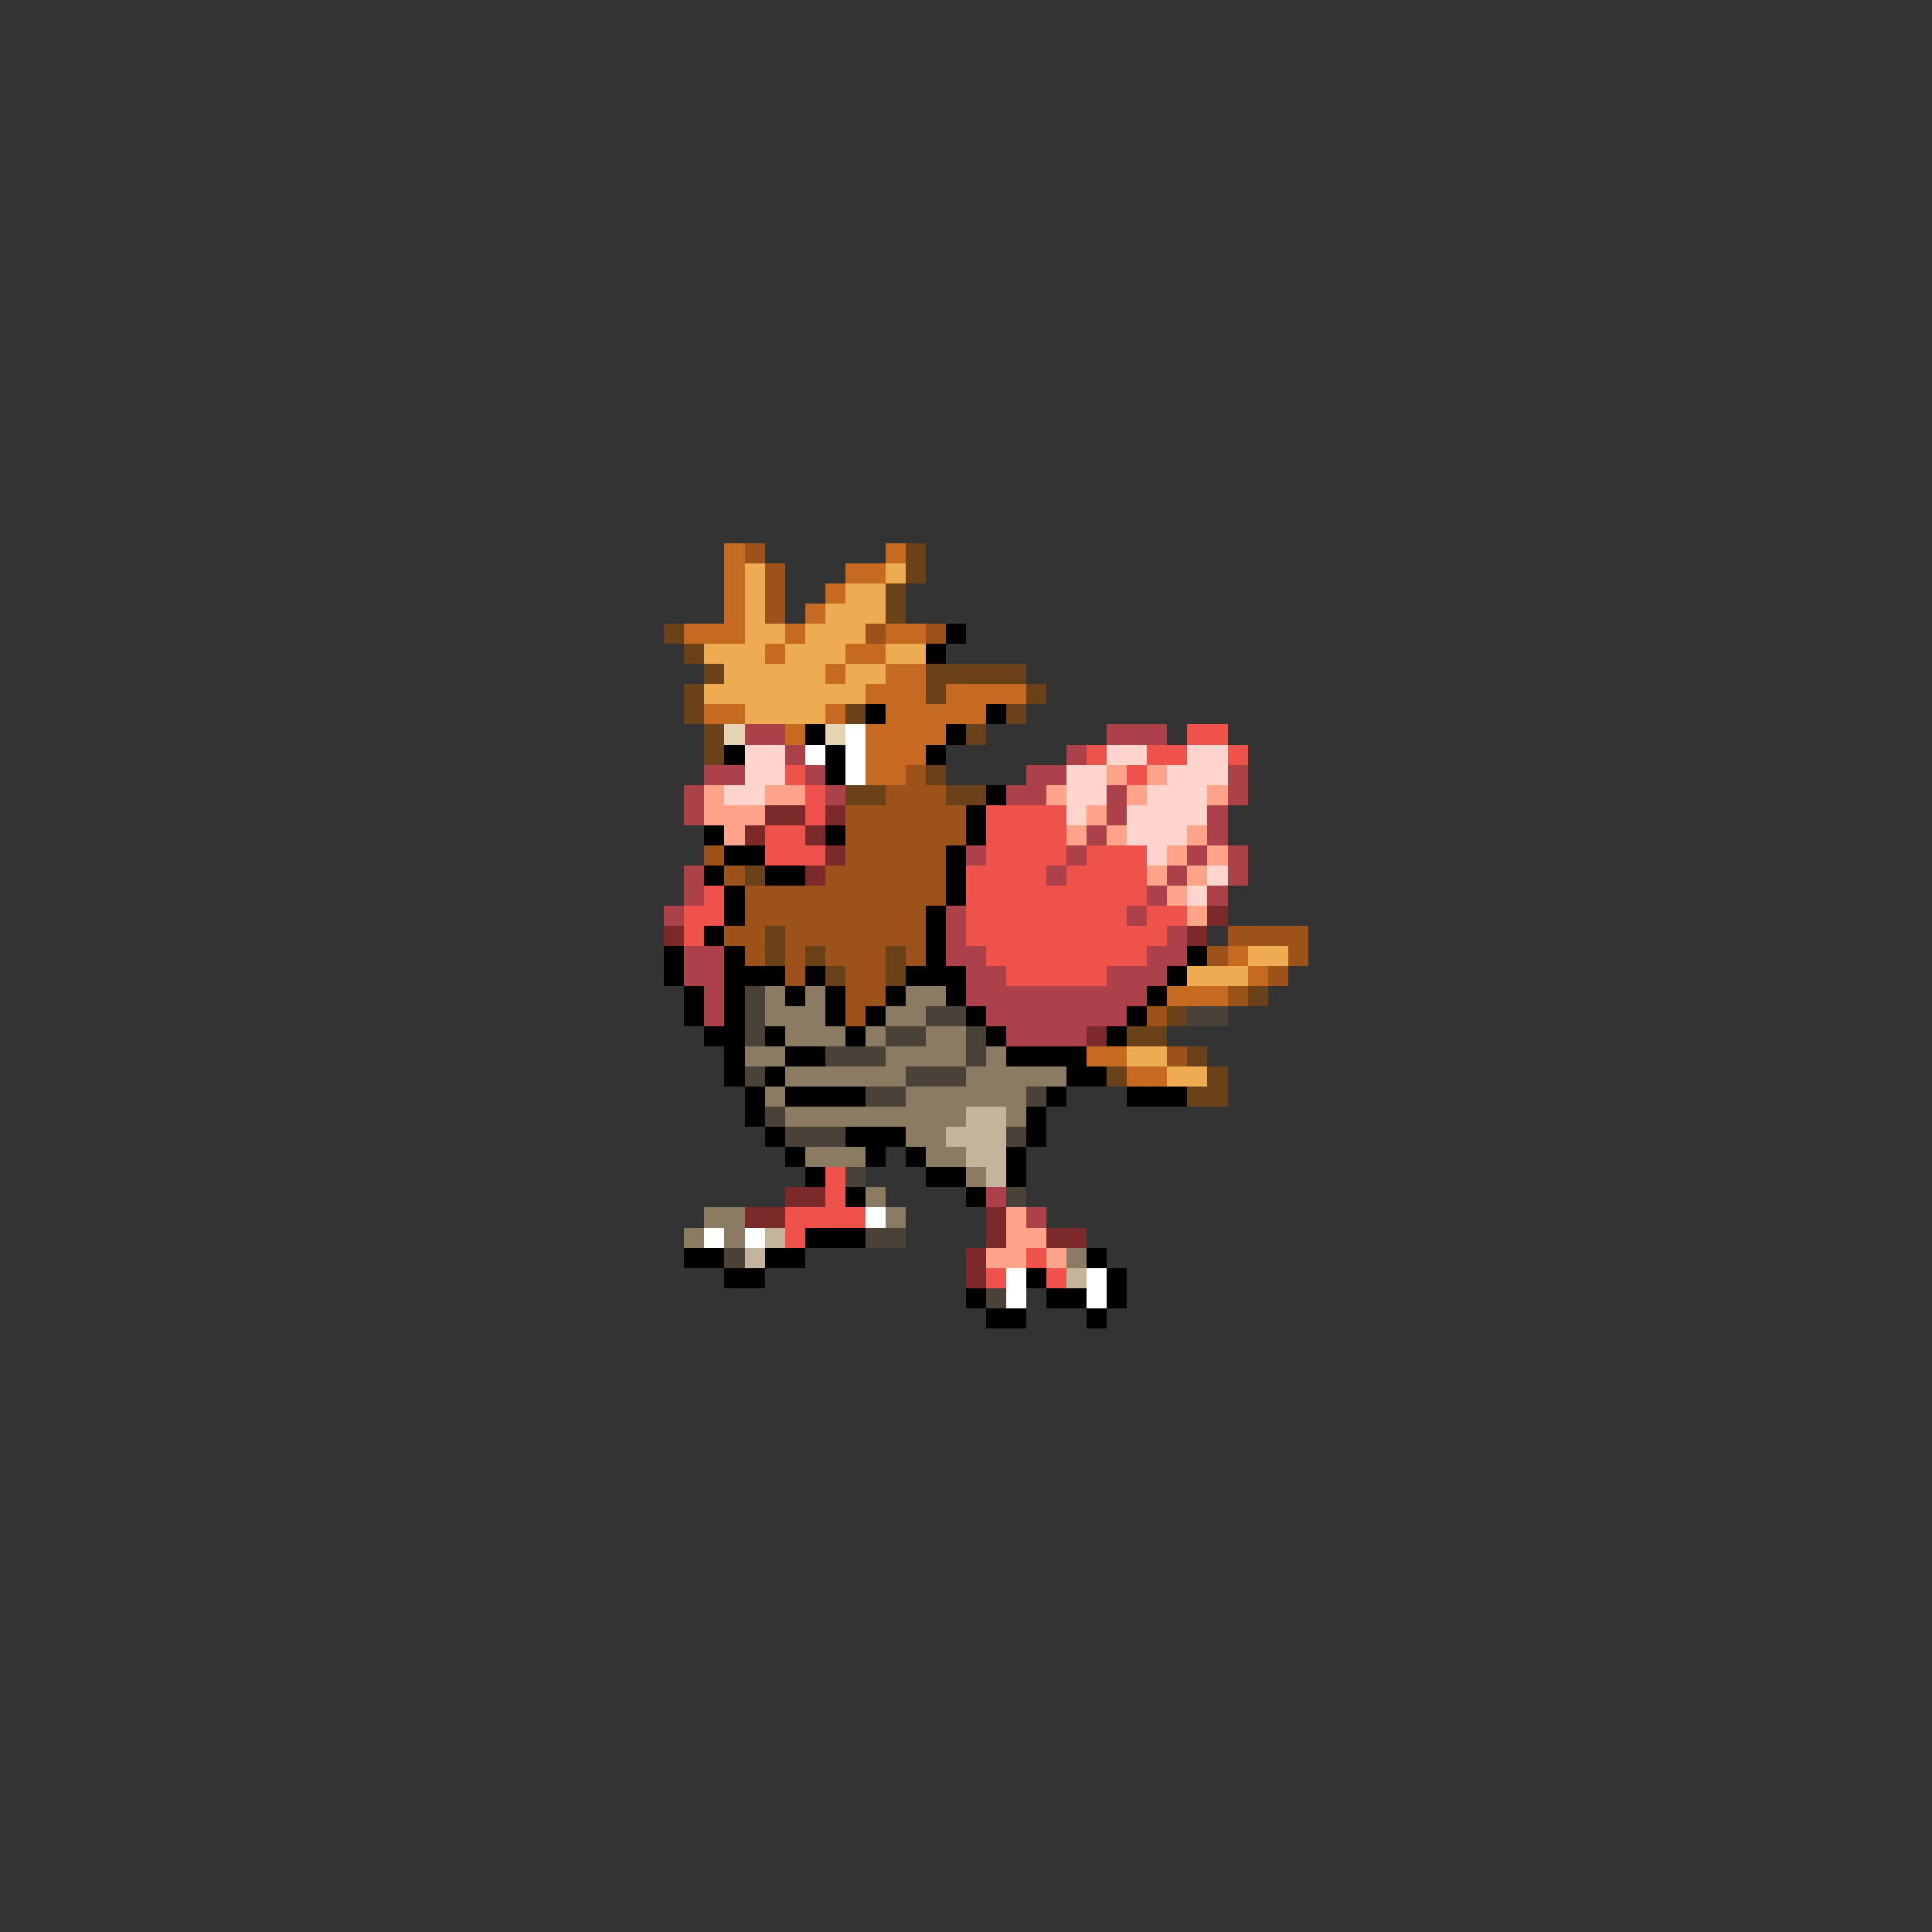 <svg xmlns="http://www.w3.org/2000/svg" viewBox="0 -0.5 96 96" shape-rendering="crispEdges">
<rect x="0" y="-0.5" width="96" height="96" fill="#333333" stroke="none"/>
<path stroke="#c56a20" d="M36 27h1M44 27h1M36 28h1M42 28h2M36 29h1M41 29h1M36 30h1M40 30h1M34 31h3M39 31h1M44 31h2M38 32h1M42 32h2M41 33h1M44 33h2M43 34h3M47 34h4M35 35h2M41 35h1M44 35h5M39 36h1M43 36h4M43 37h3M43 38h2M61 47h1M62 48h1M58 49h3M54 52h2M56 53h2" />
<path stroke="#9c5218" d="M37 27h1M38 28h1M38 29h1M38 30h1M43 31h1M46 31h1M45 38h1M44 39h3M42 40h6M42 41h6M35 42h1M42 42h5M36 43h1M41 43h6M37 44h10M37 45h9M36 46h2M39 46h7M61 46h4M37 47h1M39 47h1M41 47h3M45 47h1M60 47h1M64 47h1M39 48h1M42 48h2M63 48h1M42 49h2M61 49h1M42 50h1M57 50h1M58 52h1" />
<path stroke="#6a4118" d="M45 27h1M45 28h1M44 29h1M44 30h1M33 31h1M34 32h1M35 33h1M46 33h5M34 34h1M46 34h1M51 34h1M34 35h1M42 35h1M50 35h1M35 36h1M48 36h1M35 37h1M46 38h1M42 39h2M47 39h2M37 43h1M38 46h1M38 47h1M40 47h1M44 47h1M41 48h1M44 48h1M62 49h1M58 50h1M56 51h2M59 52h1M55 53h1M60 53h1M59 54h2" />
<path stroke="#eeac52" d="M37 28h1M44 28h1M37 29h1M42 29h2M37 30h1M41 30h3M37 31h2M40 31h3M35 32h3M39 32h3M44 32h2M36 33h5M42 33h2M35 34h8M37 35h4M62 47h2M59 48h3M56 52h2M58 53h2" />
<path stroke="#000000" d="M47 31h1M46 32h1M43 35h1M49 35h1M40 36h1M47 36h1M36 37h1M41 37h1M46 37h1M41 38h1M49 39h1M48 40h1M35 41h1M41 41h1M48 41h1M36 42h2M47 42h1M35 43h1M38 43h2M47 43h1M36 44h1M47 44h1M36 45h1M46 45h1M35 46h1M46 46h1M33 47h1M36 47h1M46 47h1M59 47h1M33 48h1M36 48h3M40 48h1M45 48h3M58 48h1M34 49h1M36 49h1M39 49h1M41 49h1M44 49h1M47 49h1M57 49h1M34 50h1M36 50h1M41 50h1M43 50h1M48 50h1M56 50h1M35 51h2M38 51h1M42 51h1M49 51h1M55 51h1M36 52h1M39 52h2M50 52h4M36 53h1M38 53h1M53 53h2M37 54h1M39 54h4M52 54h1M56 54h3M37 55h1M51 55h1M38 56h1M42 56h3M51 56h1M39 57h1M43 57h1M45 57h1M50 57h1M40 58h1M46 58h2M50 58h1M42 59h1M48 59h1M40 61h3M34 62h2M38 62h2M54 62h1M36 63h2M51 63h1M55 63h1M48 64h1M52 64h2M55 64h1M49 65h2M54 65h1" />
<path stroke="#e6d5b4" d="M36 36h1M41 36h1" />
<path stroke="#ac414a" d="M37 36h2M55 36h3M39 37h1M53 37h1M35 38h2M40 38h1M51 38h2M61 38h1M34 39h1M41 39h1M50 39h2M55 39h1M61 39h1M34 40h1M55 40h1M60 40h1M54 41h1M60 41h1M48 42h1M53 42h1M59 42h1M61 42h1M34 43h1M52 43h1M58 43h1M61 43h1M34 44h1M57 44h1M60 44h1M33 45h1M47 45h1M56 45h1M47 46h1M58 46h1M34 47h2M47 47h2M57 47h2M34 48h2M48 48h2M55 48h3M35 49h1M48 49h9M35 50h1M49 50h7M50 51h4M49 59h1M51 60h1" />
<path stroke="#ffffff" d="M42 36h1M40 37h1M42 37h1M42 38h1M43 60h1M35 61h1M37 61h1M50 63h1M54 63h1M50 64h1M54 64h1" />
<path stroke="#ee524a" d="M59 36h2M54 37h1M57 37h2M61 37h1M39 38h1M56 38h1M40 39h1M40 40h1M49 40h4M38 41h2M49 41h4M38 42h3M49 42h4M54 42h3M48 43h4M53 43h4M35 44h1M48 44h9M34 45h2M48 45h8M57 45h2M34 46h1M48 46h10M49 47h8M50 48h5M41 58h1M41 59h1M39 60h4M39 61h1M51 62h1M49 63h1M52 63h1" />
<path stroke="#ffd5cd" d="M37 37h2M55 37h2M59 37h2M37 38h2M53 38h2M58 38h3M36 39h2M53 39h2M57 39h3M53 40h1M56 40h4M56 41h3M57 42h1M60 43h1M59 44h1" />
<path stroke="#ffa48b" d="M55 38h1M57 38h1M35 39h1M38 39h2M52 39h1M56 39h1M60 39h1M35 40h3M54 40h1M36 41h1M53 41h1M55 41h1M59 41h1M58 42h1M60 42h1M57 43h1M59 43h1M58 44h1M59 45h1M50 60h1M50 61h2M49 62h2M52 62h1" />
<path stroke="#7b2929" d="M38 40h2M41 40h1M37 41h1M40 41h1M41 42h1M40 43h1M60 45h1M33 46h1M59 46h1M54 51h1M39 59h2M37 60h2M49 60h1M49 61h1M52 61h2M48 62h1M48 63h1" />
<path stroke="#4a4139" d="M37 49h1M37 50h1M46 50h2M59 50h2M37 51h1M44 51h2M48 51h1M41 52h3M48 52h1M37 53h1M45 53h3M43 54h2M51 54h1M38 55h1M39 56h3M50 56h1M42 58h1M50 59h1M43 61h2M36 62h1M49 64h1" />
<path stroke="#8b7b62" d="M38 49h1M40 49h1M45 49h2M38 50h3M44 50h2M39 51h3M43 51h1M46 51h2M37 52h2M44 52h4M49 52h1M39 53h6M48 53h5M38 54h1M45 54h6M39 55h9M50 55h1M45 56h2M40 57h3M46 57h2M48 58h1M43 59h1M35 60h2M44 60h1M34 61h1M36 61h1M53 62h1" />
<path stroke="#c5b49c" d="M48 55h2M47 56h3M48 57h2M49 58h1M38 61h1M37 62h1M53 63h1" />
</svg>